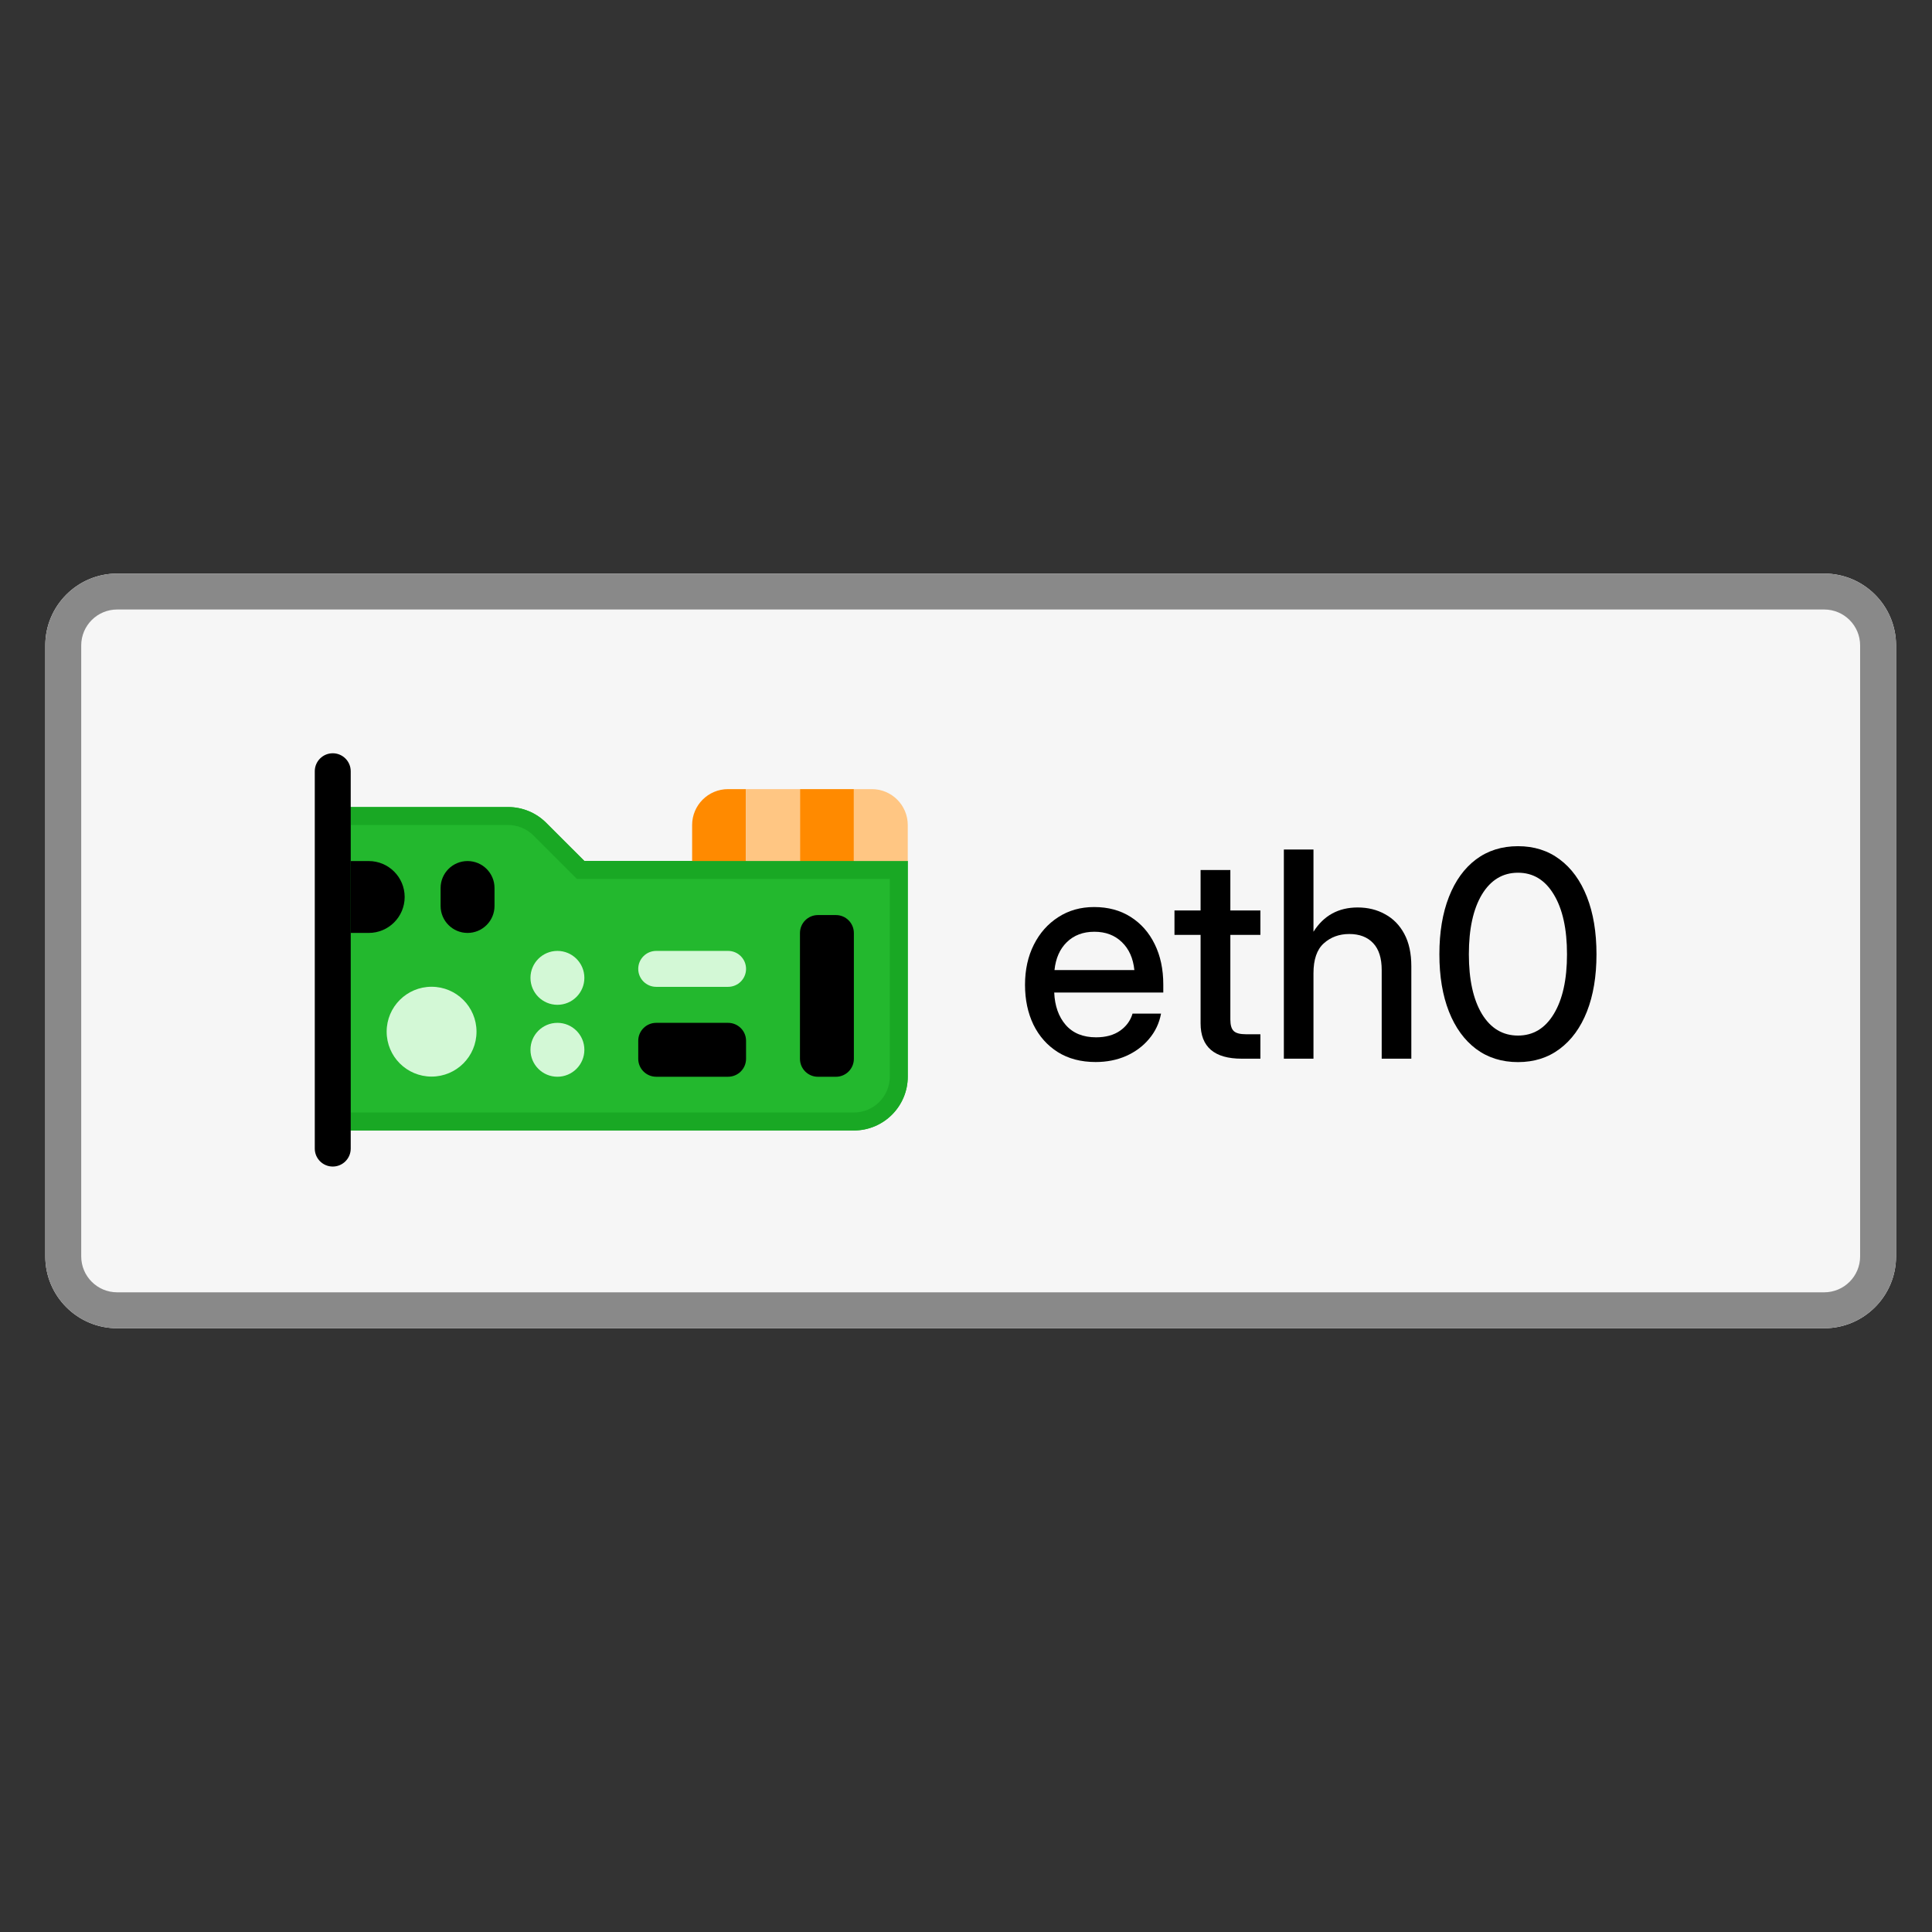 <svg width="128" height="128" viewBox="0 0 128 128" fill="none" xmlns="http://www.w3.org/2000/svg">
<rect x="0" y="0" width="128" height="128" fill="#333333" stroke="none"/>
<path d="M3 42.762C3 40.132 5.132 38 7.762 38H120.857C123.487 38 125.619 40.132 125.619 42.762V83.238C125.619 85.868 123.487 88 120.857 88H7.762C5.132 88 3 85.868 3 83.238V42.762Z" fill="#F6F6F6"/>
<path d="M120.857 85.619V88H7.762V85.619H120.857ZM123.238 83.238V42.762C123.238 41.447 122.172 40.381 120.857 40.381H7.762C6.447 40.381 5.381 41.447 5.381 42.762V83.238C5.381 84.553 6.447 85.619 7.762 85.619V88L7.517 87.994C5.082 87.871 3.129 85.918 3.006 83.483L3 83.238V42.762C3 40.132 5.132 38 7.762 38H120.857C123.487 38 125.619 40.132 125.619 42.762V83.238C125.619 85.786 123.618 87.867 121.102 87.994L120.857 88V85.619C122.172 85.619 123.238 84.553 123.238 83.238Z" fill="#898989"/>
<path d="M100.572 70.367C99.499 70.367 98.572 70.075 97.791 69.493C97.016 68.91 96.417 68.085 95.996 67.019C95.574 65.946 95.363 64.681 95.363 63.224C95.363 61.761 95.574 60.493 95.996 59.42C96.417 58.347 97.016 57.52 97.791 56.937C98.572 56.354 99.499 56.062 100.572 56.062C101.638 56.062 102.559 56.354 103.334 56.937C104.115 57.52 104.717 58.347 105.138 59.42C105.56 60.493 105.771 61.761 105.771 63.224C105.771 64.681 105.56 65.946 105.138 67.019C104.717 68.085 104.115 68.91 103.334 69.493C102.559 70.075 101.638 70.367 100.572 70.367ZM100.572 68.609C101.576 68.609 102.367 68.132 102.943 67.177C103.526 66.216 103.818 64.898 103.818 63.224C103.818 61.544 103.526 60.223 102.943 59.262C102.367 58.301 101.576 57.82 100.572 57.82C99.561 57.82 98.764 58.301 98.181 59.262C97.605 60.223 97.316 61.544 97.316 63.224C97.316 64.898 97.605 66.216 98.181 67.177C98.764 68.132 99.561 68.609 100.572 68.609Z" fill="black"/>
<path d="M87.021 64.484V70.139H85.059V56.281H87.021V61.731C87.697 60.659 88.673 60.122 89.951 60.122C90.627 60.122 91.231 60.271 91.764 60.569C92.304 60.86 92.728 61.294 93.038 61.871C93.349 62.447 93.504 63.164 93.504 64.019V70.139H91.541V64.261C91.541 63.474 91.352 62.882 90.974 62.485C90.596 62.082 90.069 61.88 89.393 61.88C88.723 61.88 88.159 62.088 87.7 62.503C87.247 62.913 87.021 63.573 87.021 64.484Z" fill="black"/>
<path d="M83.504 60.319V61.938H81.514V67.546C81.514 67.912 81.588 68.166 81.737 68.308C81.886 68.451 82.156 68.522 82.546 68.522H83.504V70.141H82.267C80.451 70.141 79.542 69.359 79.542 67.797V61.938H77.812V60.319H79.542V57.641H81.514V60.319H83.504Z" fill="black"/>
<path d="M72.588 70.362C71.615 70.362 70.778 70.141 70.077 69.701C69.383 69.261 68.846 68.656 68.468 67.888C68.096 67.113 67.91 66.232 67.91 65.246C67.91 64.248 68.106 63.361 68.496 62.586C68.887 61.811 69.426 61.204 70.114 60.763C70.803 60.317 71.593 60.094 72.486 60.094C73.416 60.094 74.222 60.311 74.904 60.745C75.593 61.179 76.126 61.783 76.504 62.558C76.882 63.327 77.071 64.217 77.071 65.228V65.758H69.845C69.882 66.644 70.136 67.361 70.607 67.906C71.085 68.452 71.754 68.725 72.616 68.725C73.261 68.725 73.791 68.579 74.207 68.288C74.622 67.996 74.898 67.618 75.034 67.153H76.922C76.805 67.785 76.541 68.343 76.132 68.827C75.729 69.311 75.22 69.689 74.607 69.962C73.999 70.228 73.326 70.362 72.588 70.362ZM69.863 64.27H75.155C75.075 63.489 74.799 62.871 74.328 62.419C73.856 61.96 73.249 61.731 72.505 61.731C71.761 61.731 71.153 61.96 70.682 62.419C70.217 62.871 69.944 63.489 69.863 64.27Z" fill="black"/>
<path fill-rule="evenodd" clip-rule="evenodd" d="M22.047 74.897V53.469H33.663C34.61 53.469 35.518 53.845 36.188 54.515L38.714 57.04H60.142V71.326C60.142 73.298 58.543 74.897 56.571 74.897H22.047Z" fill="#23B82E"/>
<path d="M33.663 53.469C34.61 53.469 35.519 53.845 36.188 54.515L38.714 57.04H60.142V71.326C60.142 73.298 58.543 74.897 56.571 74.897H22.047V53.469H33.663ZM23.237 73.707H56.571C57.886 73.707 58.952 72.641 58.952 71.326V58.231H38.221L35.347 55.357C34.9 54.91 34.295 54.659 33.663 54.659H23.237V73.707Z" fill="#19A824"/>
<path d="M20.855 51.097C20.855 50.439 21.389 49.906 22.046 49.906V49.906C22.703 49.906 23.236 50.439 23.236 51.097V76.097C23.236 76.754 22.703 77.287 22.046 77.287V77.287C21.389 77.287 20.855 76.754 20.855 76.097V51.097Z" fill="black"/>
<path d="M29.191 58.833C29.191 57.846 29.991 57.047 30.977 57.047V57.047C31.963 57.047 32.763 57.846 32.763 58.833V60.023C32.763 61.009 31.963 61.809 30.977 61.809V61.809C29.991 61.809 29.191 61.009 29.191 60.023V58.833Z" fill="black"/>
<path d="M23.238 57.047H24.429C25.744 57.047 26.81 58.113 26.81 59.428V59.428C26.81 60.743 25.744 61.809 24.429 61.809H23.238V57.047Z" fill="black"/>
<path d="M53 52.281H56.571V57.043H53V52.281Z" fill="#FF8A00"/>
<path d="M45.855 54.662C45.855 53.347 46.922 52.281 48.236 52.281H49.427V57.043H45.855V54.662Z" fill="#FF8A00"/>
<path d="M56.57 52.281H57.761C59.076 52.281 60.142 53.347 60.142 54.662V57.043H56.57V52.281Z" fill="#FFC683"/>
<path d="M49.43 52.281H53.001V57.043H49.43V52.281Z" fill="#FFC683"/>
<path d="M53 61.816C53 61.158 53.533 60.625 54.191 60.625H55.381C56.038 60.625 56.571 61.158 56.571 61.816V70.149C56.571 70.806 56.038 71.339 55.381 71.339H54.191C53.533 71.339 53 70.806 53 70.149V61.816Z" fill="black"/>
<path d="M42.285 68.956C42.285 68.299 42.818 67.766 43.476 67.766H48.237C48.895 67.766 49.428 68.299 49.428 68.956V70.147C49.428 70.804 48.895 71.337 48.237 71.337H43.476C42.818 71.337 42.285 70.804 42.285 70.147V68.956Z" fill="black"/>
<path d="M42.285 64.191C42.285 63.533 42.818 63 43.476 63H48.237C48.895 63 49.428 63.533 49.428 64.191V64.191C49.428 64.848 48.895 65.381 48.237 65.381H43.476C42.818 65.381 42.285 64.848 42.285 64.191V64.191Z" fill="#D3F8D6"/>
<path d="M31.57 68.351C31.57 69.995 30.237 71.327 28.593 71.327C26.95 71.327 25.617 69.995 25.617 68.351C25.617 66.707 26.95 65.375 28.593 65.375C30.237 65.375 31.57 66.707 31.57 68.351Z" fill="#D3F8D6"/>
<path d="M38.716 64.786C38.716 65.772 37.916 66.571 36.93 66.571C35.944 66.571 35.145 65.772 35.145 64.786C35.145 63.8 35.944 63 36.93 63C37.916 63 38.716 63.8 38.716 64.786Z" fill="#D3F8D6"/>
<path d="M38.716 69.551C38.716 70.538 37.916 71.337 36.93 71.337C35.944 71.337 35.145 70.538 35.145 69.551C35.145 68.565 35.944 67.766 36.93 67.766C37.916 67.766 38.716 68.565 38.716 69.551Z" fill="#D3F8D6"/>
</svg>
